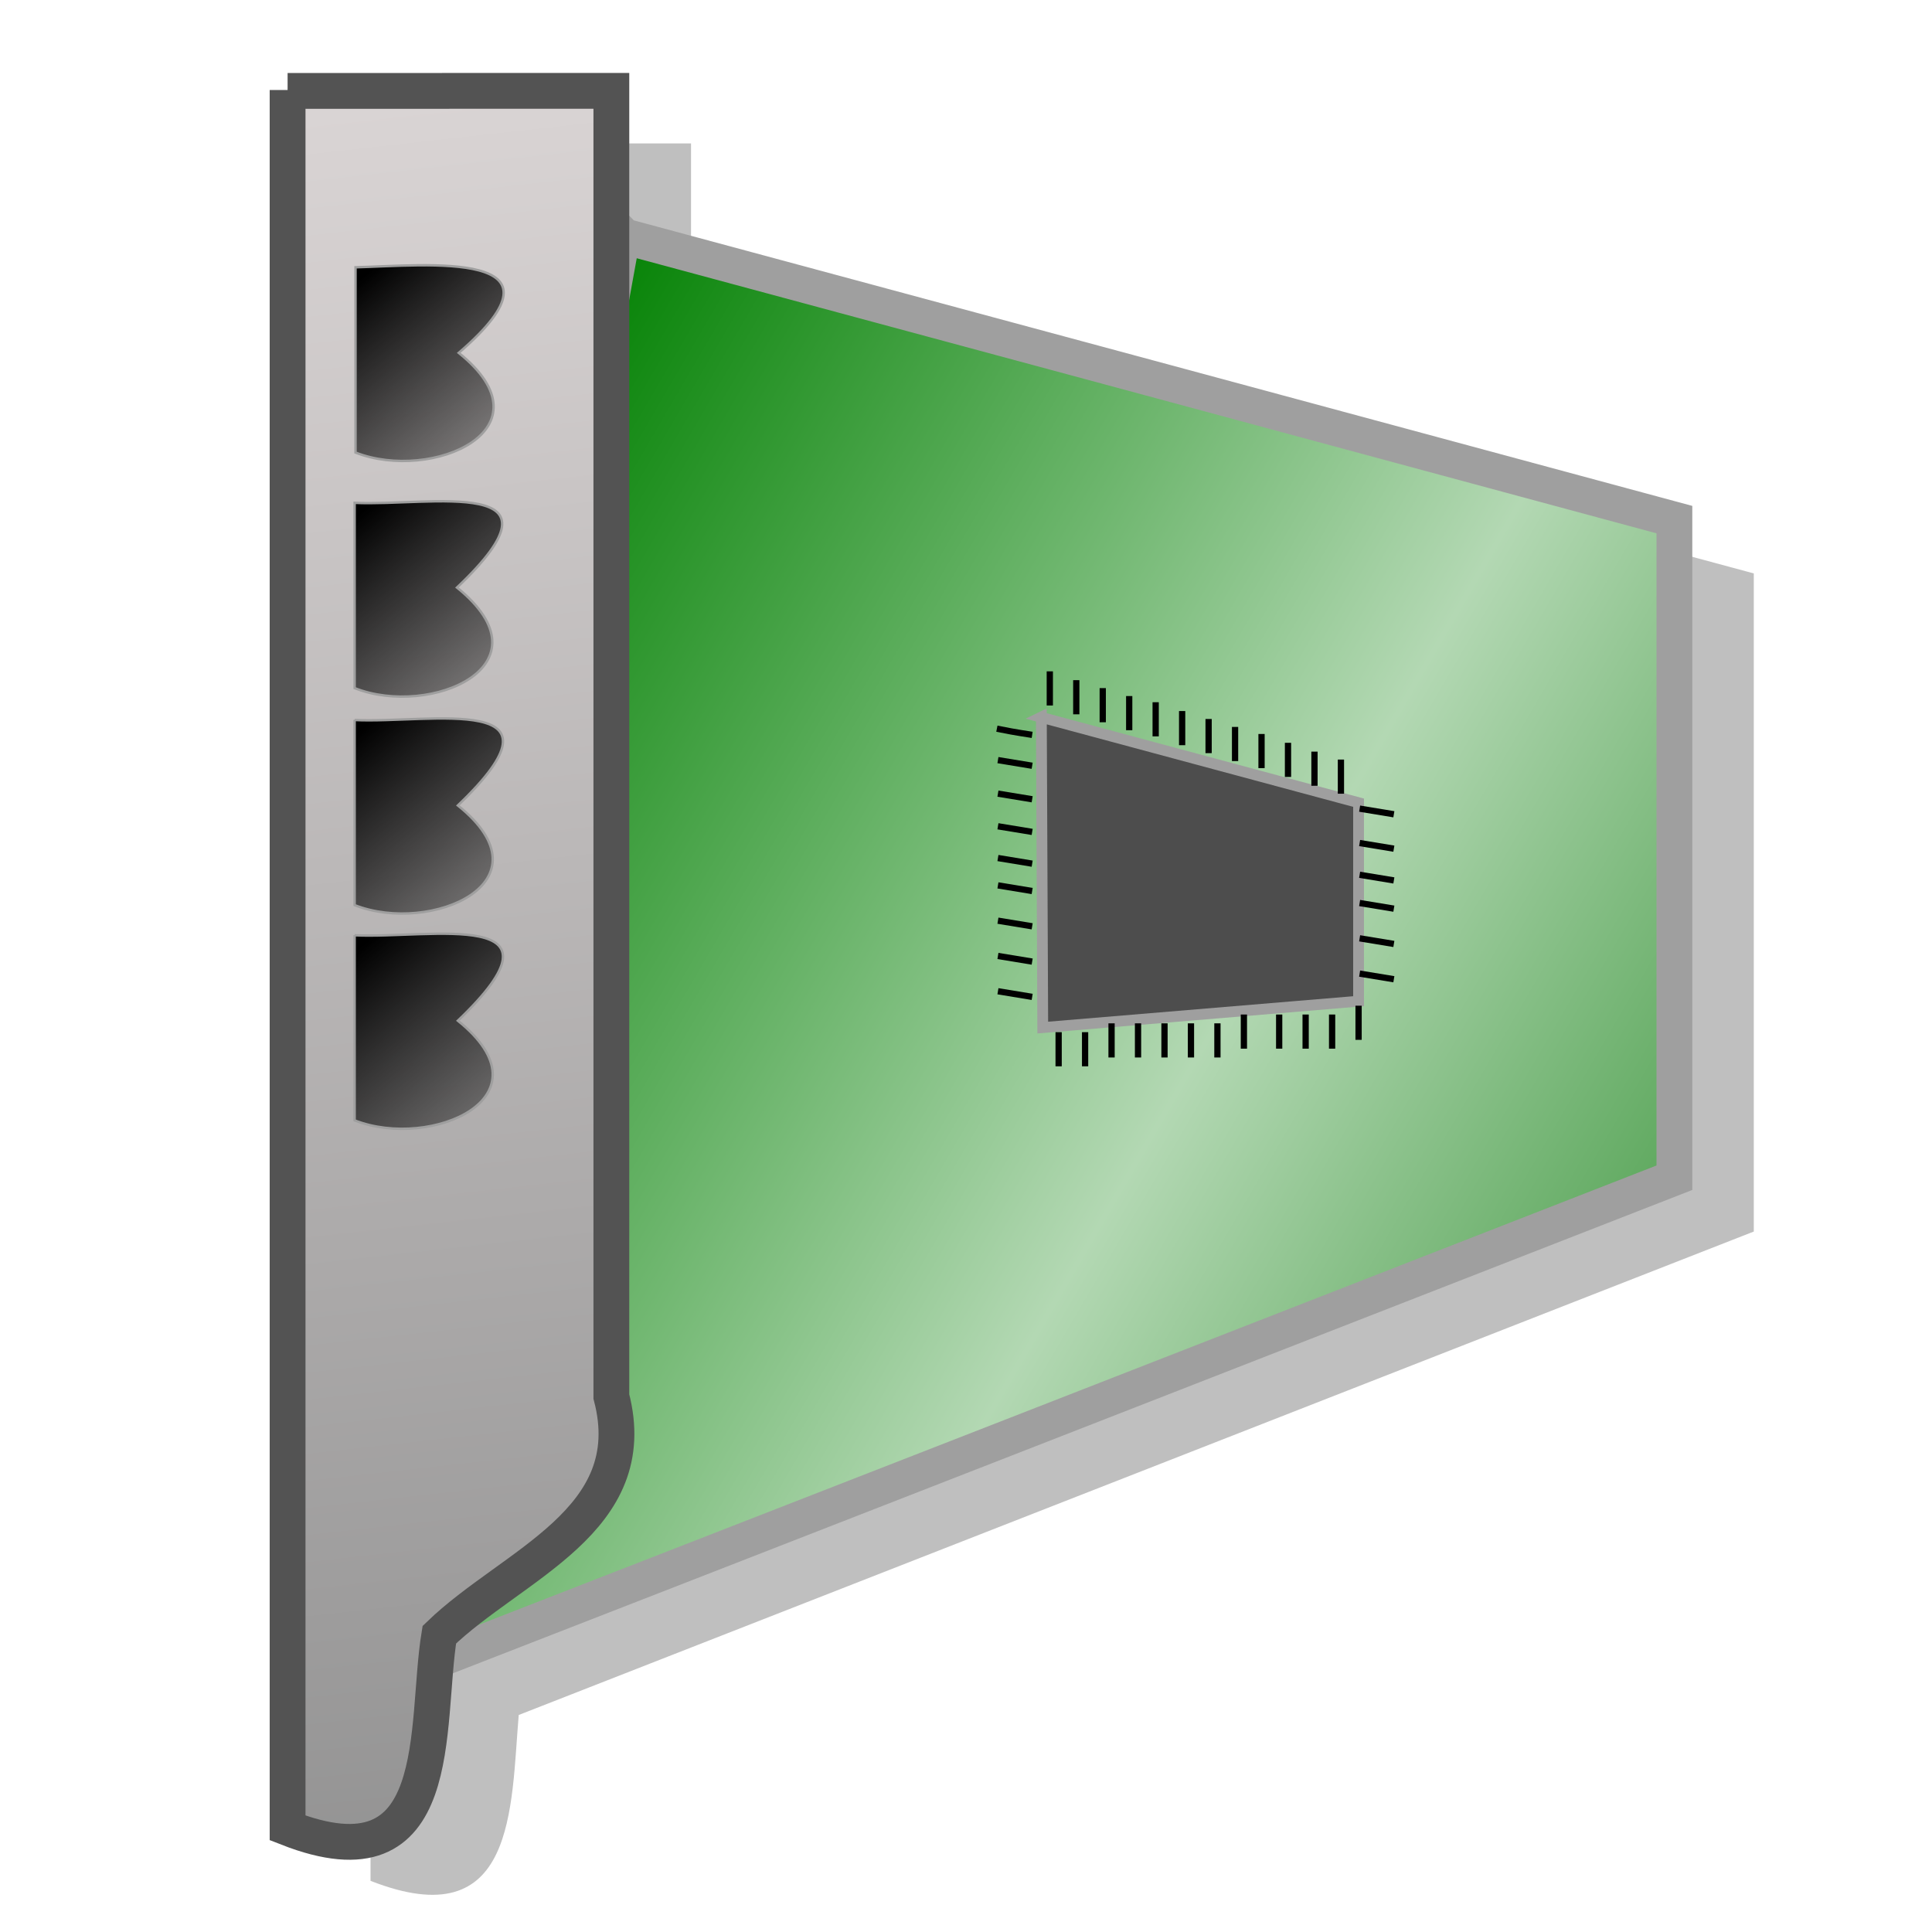 <?xml version="1.0" encoding="UTF-8" standalone="no"?>
<svg xmlns:rdf="http://www.w3.org/1999/02/22-rdf-syntax-ns#" xmlns="http://www.w3.org/2000/svg" version="1.1" xml:space="preserve" viewBox="0 0 219 219" height="219" width="219" enable-background="new -0.947 -0.615 111 214" y="0px" x="0px" xmlns:cc="http://creativecommons.org/ns#" xmlns:xlink="http://www.w3.org/1999/xlink" xmlns:dc="http://purl.org/dc/elements/1.1/"><defs><linearGradient id="linearGradient4076" y2="258" gradientUnits="userSpaceOnUse" x2="-51" gradientTransform="matrix(0.139,0,0,0.137,73.752,100.46)" y1="45" x1="-230"><stop stop-color="#000" offset="0"/><stop stop-color="#000" stop-opacity="0" offset="1"/></linearGradient><linearGradient id="linearGradient4079" y2="258" gradientUnits="userSpaceOnUse" x2="-51" gradientTransform="matrix(0.139,0,0,0.137,73.752,75.86)" y1="45" x1="-230"><stop stop-color="#000" offset="0"/><stop stop-color="#000" stop-opacity="0" offset="1"/></linearGradient><linearGradient id="linearGradient4082" y2="258" gradientUnits="userSpaceOnUse" x2="-51" gradientTransform="matrix(0.139,0,0,0.137,73.752,51.26)" y1="45" x1="-230"><stop stop-color="#000" offset="0"/><stop stop-color="#000" stop-opacity="0" offset="1"/></linearGradient><linearGradient id="linearGradient4085" y2="258" gradientUnits="userSpaceOnUse" x2="-51" gradientTransform="matrix(0.139,0,0,0.137,73.869,24.607)" y1="45" x1="-230"><stop stop-color="#000" offset="0"/><stop stop-color="#000" stop-opacity="0" offset="1"/></linearGradient><linearGradient id="linearGradient4088" y2="-163" gradientUnits="userSpaceOnUse" x2="236" gradientTransform="matrix(0.466,0,0,0.396,-81.248,41.318)" y1="454" x1="317"><stop stop-color="#8f8f8f" offset="0"/><stop stop-color="#e6e0e0" offset="1"/></linearGradient><linearGradient id="linearGradient4091" y2="367" gradientUnits="userSpaceOnUse" x2="393" gradientTransform="matrix(1.364,0,0,1.341,-282.198,-357.22)" y1="288" x1="255"><stop stop-color="#008000" offset="0"/><stop stop-color="#b3d8b3" offset="0.492"/><stop stop-color="#067706" offset="1"/></linearGradient><filter id="filter4978"><feGaussianBlur stdDeviation="1.956"/></filter></defs><path opacity="0.5" d="m42,16.2,0,197c16.5,6.47,15.9-8.27,16.8-18.8l140-54.8v-74.6l-119-32.1-1.47,8.06v-24.7c-12.2,0.001-24.5-0.001-36.8,0z" fill-rule="evenodd" filter="url(#filter4978)" fill="#000"/><path d="m70.8,26.8c39.7,10.7,79.4,21.4,119,32.1v74.6c-49.7,19.4-99.4,38.8-149,58.1,9.8-55,19.8-110,29.8-165z" fill-rule="evenodd" stroke="#9f9f9f" stroke-miterlimit="4" stroke-width="4.059" fill="url(#linearGradient4091)"/><path d="m32.6,10.2v197c18.2,7.14,15.5-11.6,17.2-21.9,8.28-8,23.2-12.9,19.5-27v-148c-12.2,0.001-24.5,0.002-36.7,0.003z" fill-rule="evenodd" stroke="#535353" stroke-dasharray="none" stroke-miterlimit="4" stroke-width="4.059" fill="url(#linearGradient4088)"/><path d="m40.3,30.3v21c8.66,3.38,22.5-2.64,11.7-11.3,13.7-11.8-3.7-9.9-11.7-9.7z" fill-rule="evenodd" stroke="#9f9f9f" stroke-dasharray="none" stroke-miterlimit="4" stroke-width="0.275" fill="url(#linearGradient4085)"/><path d="m40.2,57v21c8.6,3.4,22.5-2.6,11.6-11.4,13.5-12.8-3-9.2-11.6-9.6z" fill-rule="evenodd" stroke="#9f9f9f" stroke-dasharray="none" stroke-miterlimit="4" stroke-width="0.275" fill="url(#linearGradient4082)"/><path d="m40.2,81.6v21c8.66,3.38,22.5-2.64,11.7-11.3,13.5-12.9-3.03-9.28-11.7-9.68z" fill-rule="evenodd" stroke="#9f9f9f" stroke-dasharray="none" stroke-miterlimit="4" stroke-width="0.275" fill="url(#linearGradient4079)"/><path d="m40.2,106v21c8.66,3.38,22.5-2.64,11.7-11.3,13.5-12.9-3.03-9.28-11.7-9.68z" fill-rule="evenodd" stroke="#9f9f9f" stroke-dasharray="none" stroke-miterlimit="4" stroke-width="0.275" fill="url(#linearGradient4076)"/><path d="m118,81.3c12,3.23,24,6.46,36,9.69v22.5c-11.9,0.998-23.9,2-35.8,2.99-0.053-11.7-0.105-23.5-0.158-35.2z" fill-rule="evenodd" stroke="#9f9f9f" stroke-miterlimit="4" stroke-width="1.225" fill="#4d4d4d"/><path stroke-linejoin="miter" d="m120,117v3.87" stroke="#000" stroke-linecap="butt" stroke-width="0.709px" fill="none"/><path stroke-linejoin="miter" d="m123,117v3.87" stroke="#000" stroke-linecap="butt" stroke-width="0.709px" fill="none"/><path stroke-linejoin="miter" d="m126,116v3.87" stroke="#000" stroke-linecap="butt" stroke-width="0.709px" fill="none"/><path stroke-linejoin="miter" d="m129,116v3.87" stroke="#000" stroke-linecap="butt" stroke-width="0.709px" fill="none"/><path stroke-linejoin="miter" d="m132,116v3.87" stroke="#000" stroke-linecap="butt" stroke-width="0.709px" fill="none"/><path stroke-linejoin="miter" d="m135,116v3.87" stroke="#000" stroke-linecap="butt" stroke-width="0.709px" fill="none"/><path stroke-linejoin="miter" d="m138,116v3.87" stroke="#000" stroke-linecap="butt" stroke-width="0.709px" fill="none"/><path stroke-linejoin="miter" d="m141,115v3.87" stroke="#000" stroke-linecap="butt" stroke-width="0.709px" fill="none"/><path stroke-linejoin="miter" d="m145,115v3.87" stroke="#000" stroke-linecap="butt" stroke-width="0.709px" fill="none"/><path stroke-linejoin="miter" d="m148,115v3.87" stroke="#000" stroke-linecap="butt" stroke-width="0.709px" fill="none"/><path stroke-linejoin="miter" d="m151,115v3.87" stroke="#000" stroke-linecap="butt" stroke-width="0.709px" fill="none"/><path stroke-linejoin="miter" d="m154,114v3.87" stroke="#000" stroke-linecap="butt" stroke-width="0.709px" fill="none"/><path stroke-linejoin="miter" d="m119,76.1v3.87" stroke="#000" stroke-linecap="butt" stroke-width="0.709px" fill="none"/><path stroke-linejoin="miter" d="m122,77.1v3.87" stroke="#000" stroke-linecap="butt" stroke-width="0.709px" fill="none"/><path stroke-linejoin="miter" d="m125,78v3.87" stroke="#000" stroke-linecap="butt" stroke-width="0.709px" fill="none"/><path stroke-linejoin="miter" d="m128,78.9v3.87" stroke="#000" stroke-linecap="butt" stroke-width="0.709px" fill="none"/><path stroke-linejoin="miter" d="m131,79.6v3.87" stroke="#000" stroke-linecap="butt" stroke-width="0.709px" fill="none"/><path stroke-linejoin="miter" d="m134,80.6v3.87" stroke="#000" stroke-linecap="butt" stroke-width="0.709px" fill="none"/><path stroke-linejoin="miter" d="m137,81.5v3.87" stroke="#000" stroke-linecap="butt" stroke-width="0.709px" fill="none"/><path stroke-linejoin="miter" d="m140,82.4v3.87" stroke="#000" stroke-linecap="butt" stroke-width="0.709px" fill="none"/><path stroke-linejoin="miter" d="m143,83.2v3.87" stroke="#000" stroke-linecap="butt" stroke-width="0.709px" fill="none"/><path stroke-linejoin="miter" d="m146,84.2v3.87" stroke="#000" stroke-linecap="butt" stroke-width="0.709px" fill="none"/><path stroke-linejoin="miter" d="m149,85.2v3.87" stroke="#000" stroke-linecap="butt" stroke-width="0.709px" fill="none"/><path stroke-linejoin="miter" d="m152,86.1v3.87" stroke="#000" stroke-linecap="butt" stroke-width="0.709px" fill="none"/><path stroke-linejoin="miter" d="M117,83.3c-2-0.3-3-0.5-4-0.7" stroke="#000" stroke-linecap="butt" stroke-width="0.709px" fill="none"/><path stroke-linejoin="miter" d="m117,86.8c-1.29-0.213-2.59-0.425-3.88-0.638" stroke="#000" stroke-linecap="butt" stroke-width="0.709px" fill="none"/><path stroke-linejoin="miter" d="m117,90.6c-1.29-0.213-2.59-0.425-3.88-0.638" stroke="#000" stroke-linecap="butt" stroke-width="0.709px" fill="none"/><path stroke-linejoin="miter" d="m117,94.3c-1.29-0.213-2.59-0.425-3.88-0.638" stroke="#000" stroke-linecap="butt" stroke-width="0.709px" fill="none"/><path stroke-linejoin="miter" d="m117,97.9c-1.29-0.213-2.59-0.425-3.88-0.638" stroke="#000" stroke-linecap="butt" stroke-width="0.709px" fill="none"/><path stroke-linejoin="miter" d="m117,101c-1.29-0.213-2.59-0.425-3.88-0.638" stroke="#000" stroke-linecap="butt" stroke-width="0.709px" fill="none"/><path stroke-linejoin="miter" d="m117,105c-1.29-0.213-2.59-0.426-3.88-0.638" stroke="#000" stroke-linecap="butt" stroke-width="0.709px" fill="none"/><path stroke-linejoin="miter" d="m117,109c-1.29-0.213-2.59-0.426-3.88-0.638" stroke="#000" stroke-linecap="butt" stroke-width="0.709px" fill="none"/><path stroke-linejoin="miter" d="m117,113c-1.29-0.213-2.59-0.425-3.88-0.638" stroke="#000" stroke-linecap="butt" stroke-width="0.709px" fill="none"/><path stroke-linejoin="miter" d="m158,92.3c-1.29-0.213-2.59-0.425-3.88-0.638" stroke="#000" stroke-linecap="butt" stroke-width="0.709px" fill="none"/><path stroke-linejoin="miter" d="m158,96.2c-1.29-0.213-2.59-0.425-3.88-0.638" stroke="#000" stroke-linecap="butt" stroke-width="0.709px" fill="none"/><path stroke-linejoin="miter" d="m158,99.8c-1.29-0.213-2.59-0.425-3.88-0.638" stroke="#000" stroke-linecap="butt" stroke-width="0.709px" fill="none"/><path stroke-linejoin="miter" d="m158,103c-1.29-0.213-2.58-0.426-3.88-0.638" stroke="#000" stroke-linecap="butt" stroke-width="0.709px" fill="none"/><path stroke-linejoin="miter" d="m158,107c-1.29-0.213-2.58-0.426-3.88-0.638" stroke="#000" stroke-linecap="butt" stroke-width="0.709px" fill="none"/><path stroke-linejoin="miter" d="m158,111c-1.29-0.213-2.58-0.425-3.88-0.638" stroke="#000" stroke-linecap="butt" stroke-width="0.709px" fill="none"/></svg>

